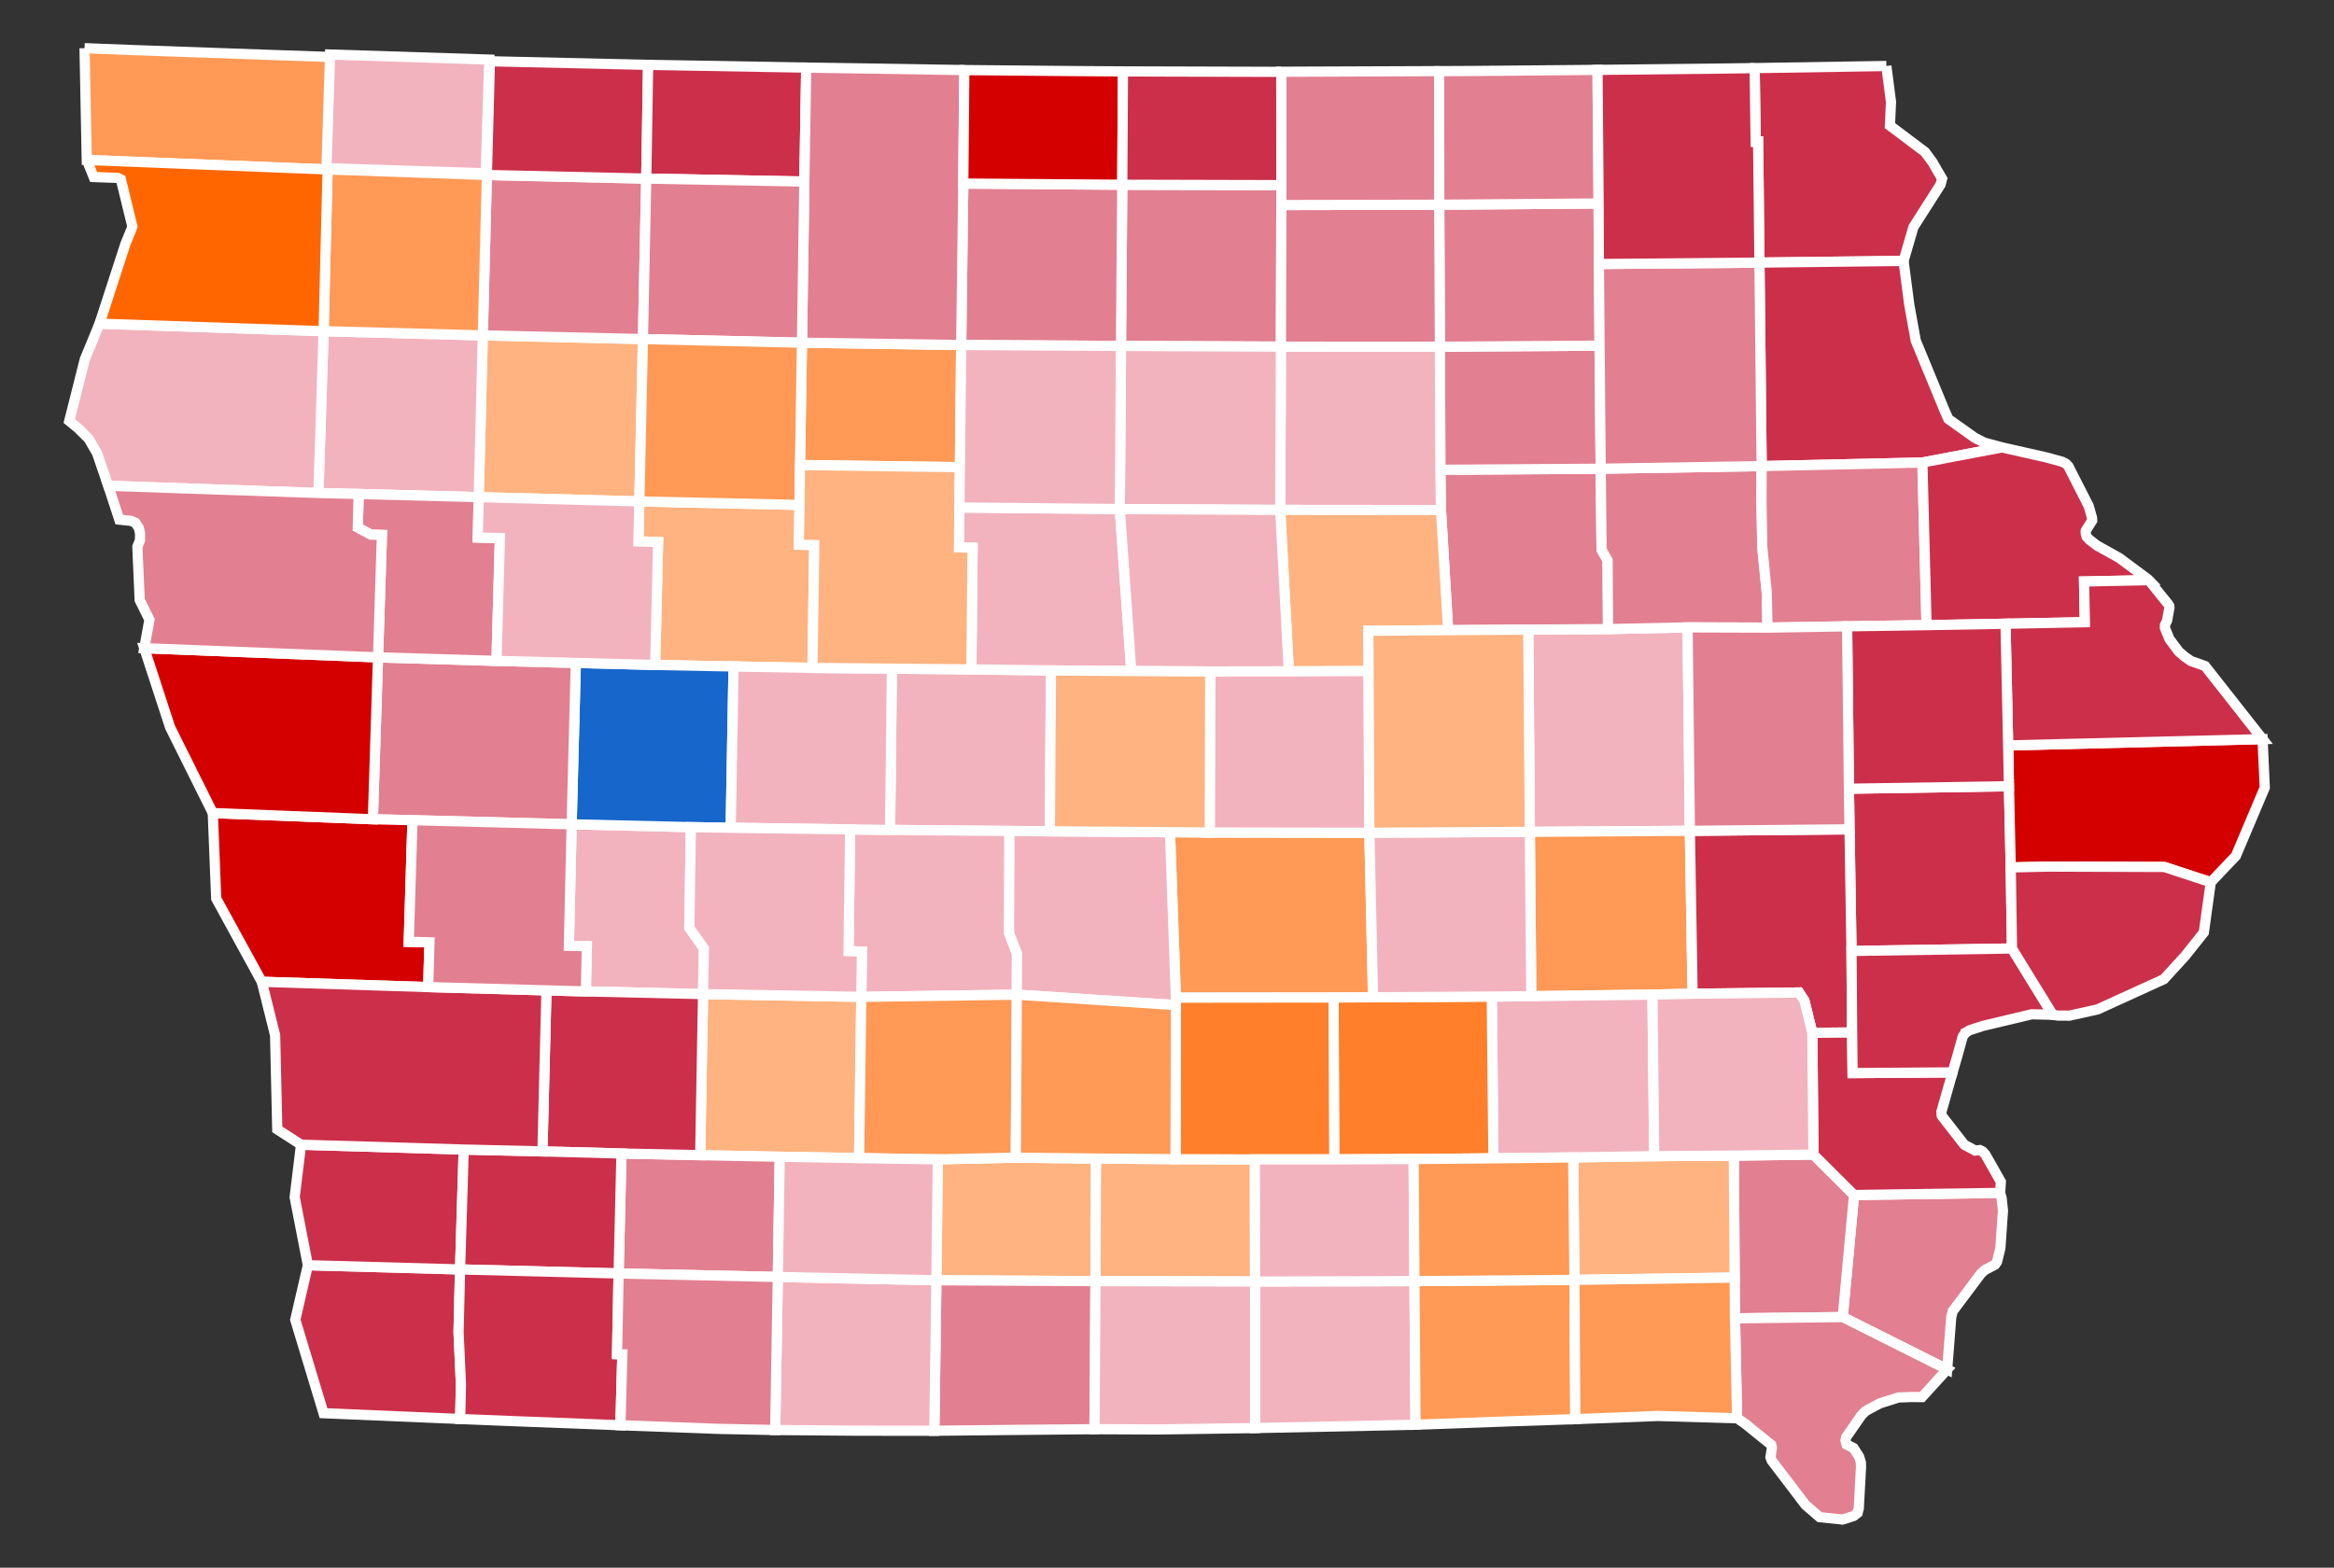<?xml version="1.0" encoding="UTF-8" standalone="no"?>
<svg
   xmlns:dc="http://purl.org/dc/elements/1.1/"
   xmlns:cc="http://creativecommons.org/ns#"
   xmlns:rdf="http://www.w3.org/1999/02/22-rdf-syntax-ns#"
   xmlns:svg="http://www.w3.org/2000/svg"
   xmlns="http://www.w3.org/2000/svg"
   xmlns:sodipodi="http://sodipodi.sourceforge.net/DTD/sodipodi-0.dtd"
   xmlns:inkscape="http://www.inkscape.org/namespaces/inkscape"
   width="301.531"
   height="202.592"
   id="svg6869"
   sodipodi:version="0.32"
   inkscape:version="0.91 r13725"
   version="1.0"
   sodipodi:docname="Untitled svg.svg"
   inkscape:output_extension="org.inkscape.output.svg.inkscape">
  <rect width="100%" height="100%" fill="#333333" stroke="none"/>
  <defs
     id="defs6871">
    <linearGradient
       id="linearGradient13400">
      <stop
         style="stop-color:#ffff00;stop-opacity:1;"
         offset="0"
         id="stop13402" />
      <stop
         style="stop-color:#000080;stop-opacity:1;"
         offset="1"
         id="stop13404" />
    </linearGradient>
    <linearGradient
       id="linearGradient15484">
      <stop
         id="stop15486"
         offset="0"
         style="stop-color:#ffff00;stop-opacity:1;" />
      <stop
         id="stop15488"
         offset="1"
         style="stop-color:#008000;stop-opacity:1;" />
    </linearGradient>
    <inkscape:perspective
       sodipodi:type="inkscape:persp3d"
       inkscape:vp_x="0 : 526.18109 : 1"
       inkscape:vp_y="0 : 1000 : 0"
       inkscape:vp_z="744.09448 : 526.18109 : 1"
       inkscape:persp3d-origin="372.04724 : 350.78739 : 1"
       id="perspective6877" />
  </defs>
  <sodipodi:namedview
     id="base"
     pagecolor="#ffffff"
     bordercolor="#666666"
     borderopacity="1.0"
     gridtolerance="10000"
     guidetolerance="10"
     objecttolerance="10"
     inkscape:pageopacity="0.0"
     inkscape:pageshadow="2"
     inkscape:zoom="1.9308942"
     inkscape:cx="141.06617"
     inkscape:cy="105.89144"
     inkscape:document-units="px"
     inkscape:current-layer="layer1"
     showgrid="false"
     showguides="true"
     inkscape:guide-bbox="true"
     inkscape:window-width="1112"
     inkscape:window-height="737"
     inkscape:window-x="89"
     inkscape:window-y="0"
     inkscape:window-maximized="0" />
  <g
     inkscape:label="Layer 1"
     inkscape:groupmode="layer"
     id="layer1"
     transform="translate(-244.511,-441.781)">
    <path
       style="font-size:12px;fill:#ffb380;fill-opacity:1;fill-rule:nonzero;stroke:#ffffff;stroke-width:1.318"
       d="M 355.782,570.604 L 355.498,591.443 L 345.244,591.265 L 334.973,591.062 L 335.34,570.244 L 355.782,570.604"
       id="IA_Adair"
       inkscape:label="Adair, IA" />
    <path
       style="font-size:12px;fill:#e27f90;fill-opacity:1;fill-rule:nonzero;stroke:#ffffff;stroke-width:1.318"
       d="M 345.244,591.265 L 344.999,606.801 L 324.43,606.349 L 324.799,590.844 L 334.973,591.062 L 345.244,591.265"
       id="IA_Adams"
       inkscape:label="Adams, IA" />
    <path
       style="font-size:12px;fill:#cc2f4a;fill-opacity:1;fill-rule:nonzero;stroke:#ffffff;stroke-width:1.318"
       d="M 488.208,450.31 L 488.811,454.947 L 488.672,458.016 L 493.204,461.424 L 494.168,462.73 L 495.411,464.879 L 495.221,465.619 L 491.707,471.131 L 490.432,475.499 L 471.816,475.716 L 471.643,460.083 L 471.327,460.096 L 471.195,450.583 L 488.208,450.31"
       id="IA_Allamakee"
       inkscape:label="Allamakee, IA" />
    <path
       style="font-size:12px;fill:#f2b3be;fill-opacity:1;fill-rule:nonzero;stroke:#ffffff;stroke-width:1.318"
       d="M 427.248,607.334 L 427.384,625.892 L 423.932,625.972 L 406.661,626.325 L 406.657,607.391 L 427.248,607.334"
       id="IA_Appanoose"
       inkscape:label="Appanoose, IA" />
    <path
       style="font-size:12px;fill:#f2b3be;fill-opacity:1;fill-rule:nonzero;stroke:#ffffff;stroke-width:1.318"
       d="M 318.363,548.303 L 333.77,548.669 L 333.564,561.676 L 335.449,564.346 L 335.34,570.244 L 320.205,569.901 L 320.327,564.059 L 318.006,564.003 L 318.363,548.303"
       id="IA_Audubon"
       inkscape:label="Audubon, IA" />
    <path
       style="font-size:12px;fill:#f2b3be;fill-opacity:1;fill-rule:nonzero;stroke:#ffffff;stroke-width:1.318"
       d="M 462.533,522.856 L 462.826,549.147 L 442.154,549.28 L 441.945,523.145 L 452.248,523.075 L 462.533,522.856"
       id="IA_Benton"
       inkscape:label="Benton, IA" />
    <path
       style="font-size:12px;fill:#e27f90;fill-opacity:1;fill-rule:nonzero;stroke:#ffffff;stroke-width:1.318"
       d="M 451.305,502.354 L 451.421,512.831 L 452.198,514.191 L 452.248,523.075 L 441.945,523.145 L 431.6,523.218 L 430.672,507.695 L 430.592,502.491 L 451.305,502.354"
       id="IA_Black_Hawk"
       inkscape:label="Black Hawk, IA" />
    <path
       style="font-size:12px;fill:#f2b3be;fill-opacity:1;fill-rule:nonzero;stroke:#ffffff;stroke-width:1.318"
       d="M 380.285,528.42 L 380.146,549.208 L 374.922,549.166 L 359.503,549.031 L 359.732,528.19 L 370.007,528.282 L 380.285,528.42"
       id="IA_Boone"
       inkscape:label="Boone, IA" />
    <path
       style="font-size:12px;fill:#e27f90;fill-opacity:1;fill-rule:nonzero;stroke:#ffffff;stroke-width:1.318"
       d="M 430.534,486.588 L 451.159,486.448 L 451.305,502.354 L 430.592,502.491 L 430.534,486.588"
       id="IA_Bremer"
       inkscape:label="Bremer, IA" />
    <path
       style="font-size:12px;fill:#e27f90;fill-opacity:1;fill-rule:nonzero;stroke:#ffffff;stroke-width:1.318"
       d="M 472.099,502.012 L 472.079,506.568 L 472.182,512.505 L 472.754,518.268 L 472.857,522.888 L 462.533,522.856 L 452.248,523.075 L 452.198,514.191 L 451.421,512.831 L 451.305,502.354 L 472.099,502.012"
       id="IA_Buchanan"
       inkscape:label="Buchanan, IA" />
    <path
       style="font-size:12px;fill:#ffb380;fill-opacity:1;fill-rule:nonzero;stroke:#ffffff;stroke-width:1.318"
       d="M 327.572,485.598 L 327.111,506.58 L 306.36,506.025 L 306.883,485.124 L 327.572,485.598"
       id="IA_Buena_Vista"
       inkscape:label="Buena Vista, IA" />
    <path
       style="font-size:12px;fill:#f2b3be;fill-opacity:1;fill-rule:nonzero;stroke:#ffffff;stroke-width:1.318"
       d="M 409.992,486.577 L 430.534,486.588 L 430.592,502.491 L 430.672,507.695 L 409.903,507.677 L 409.992,486.577"
       id="IA_Butler"
       inkscape:label="Butler, IA" />
    <path
       style="font-size:12px;fill:#ffb380;fill-opacity:1;fill-rule:nonzero;stroke:#ffffff;stroke-width:1.318"
       d="M 327.111,506.58 L 347.806,507.032 L 347.707,512.17 L 349.708,512.215 L 349.475,528.091 L 339.282,527.909 L 329.154,527.711 L 329.535,511.827 L 326.988,511.745 L 327.111,506.58"
       id="IA_Calhoun"
       inkscape:label="Calhoun, IA" />
    <path
       style="font-size:12px;fill:#1666cb;fill-opacity:1;fill-rule:nonzero;stroke:#ffffff;stroke-width:1.318"
       d="M 329.154,527.711 L 339.282,527.909 L 338.909,548.75 L 333.77,548.669 L 318.363,548.303 L 318.903,527.449 L 329.154,527.711"
       id="IA_Carroll"
       inkscape:label="Carroll, IA" />
    <path
       style="font-size:12px;fill:#cc2f4a;fill-opacity:1;fill-rule:nonzero;stroke:#ffffff;stroke-width:1.318"
       d="M 335.34,570.244 L 334.973,591.062 L 324.799,590.844 L 314.59,590.574 L 315.11,569.766 L 320.205,569.901 L 335.34,570.244"
       id="IA_Cass"
       inkscape:label="Cass, IA" />
    <path
       style="font-size:12px;fill:#cc2f4a;fill-opacity:1;fill-rule:nonzero;stroke:#ffffff;stroke-width:1.318"
       d="M 504.048,543.382 L 504.279,553.876 L 504.44,564.354 L 483.707,564.671 L 483.375,543.706 L 504.048,543.382"
       id="IA_Cedar"
       inkscape:label="Cedar, IA" />
    <path
       style="font-size:12px;fill:#e27f90;fill-opacity:1;fill-rule:nonzero;stroke:#ffffff;stroke-width:1.318"
       d="M 389.496,465.655 L 410.05,465.707 L 410.052,468.276 L 409.992,486.577 L 389.332,486.483 L 389.496,465.655"
       id="IA_Cerro_Gordo"
       inkscape:label="Cerro Gordo, IA" />
    <path
       style="font-size:12px;fill:#f2b3be;fill-opacity:1;fill-rule:nonzero;stroke:#ffffff;stroke-width:1.318"
       d="M 306.883,485.124 L 306.36,506.025 L 290.851,505.618 L 285.649,505.489 L 286.316,484.579 L 306.883,485.124"
       id="IA_Cherokee"
       inkscape:label="Cherokee, IA" />
    <path
       style="font-size:12px;fill:#e27f90;fill-opacity:1;fill-rule:nonzero;stroke:#ffffff;stroke-width:1.318"
       d="M 451.036,468.076 L 451.074,475.899 L 451.159,486.448 L 430.534,486.588 L 430.447,468.236 L 451.036,468.076"
       id="IA_Chickasaw"
       inkscape:label="Chickasaw, IA" />
    <path
       style="font-size:12px;fill:#ffb380;fill-opacity:1;fill-rule:nonzero;stroke:#ffffff;stroke-width:1.318"
       d="M 386.108,591.497 L 386.038,607.336 L 365.481,607.228 L 365.669,591.601 L 375.745,591.38 L 386.108,591.497"
       id="IA_Clarke"
       inkscape:label="Clarke, IA" />
    <path
       style="font-size:12px;fill:#e27f90;fill-opacity:1;fill-rule:nonzero;stroke:#ffffff;stroke-width:1.318"
       d="M 307.414,464.395 L 328.001,464.861 L 327.572,485.598 L 306.883,485.124 L 307.414,464.395"
       id="IA_Clay"
       inkscape:label="Clay, IA" />
    <path
       style="font-size:12px;fill:#cc2f4a;fill-opacity:1;fill-rule:nonzero;stroke:#ffffff;stroke-width:1.318"
       d="M 490.432,475.499 L 491.177,481.206 L 492.009,485.804 L 495.714,494.786 L 496.22,495.929 L 499.67,498.38 L 500.865,498.979 L 503.145,499.599 L 492.865,501.552 L 472.099,502.012 L 471.816,475.716 L 490.432,475.499"
       id="IA_Clayton"
       inkscape:label="Clayton, IA" />
    <path
       style="font-size:12px;fill:#d40000;fill-opacity:1;fill-rule:nonzero;stroke:#ffffff;stroke-width:1.318"
       d="M 503.947,538.113 L 536.814,537.297 L 537.097,543.56 L 533.366,552.38 L 530.124,555.79 L 524.132,553.819 L 509.252,553.766 L 504.279,553.876 L 504.048,543.382 L 503.947,538.113"
       id="IA_Clinton"
       inkscape:label="Clinton, IA" />
    <path
       style="font-size:12px;fill:#e27f90;fill-opacity:1;fill-rule:nonzero;stroke:#ffffff;stroke-width:1.318"
       d="M 318.903,527.449 L 318.363,548.303 L 297.8,547.772 L 292.682,547.651 L 293.349,526.731 L 308.652,527.187 L 318.903,527.449"
       id="IA_Crawford"
       inkscape:label="Crawford, IA" />
    <path
       style="font-size:12px;fill:#f2b3be;fill-opacity:1;fill-rule:nonzero;stroke:#ffffff;stroke-width:1.318"
       d="M 374.922,549.166 L 374.877,562.368 L 375.896,565.015 L 375.875,570.318 L 355.782,570.604 L 355.867,564.752 L 354.135,564.697 L 354.34,548.964 L 359.503,549.031 L 374.922,549.166"
       id="IA_Dallas"
       inkscape:label="Dallas, IA" />
    <path
       style="font-size:12px;fill:#ff9955;fill-opacity:1;fill-rule:nonzero;stroke:#ffffff;stroke-width:1.318"
       d="M 447.915,607.177 L 448.028,625.173 L 440.333,625.428 L 427.384,625.892 L 427.248,607.334 L 447.915,607.177"
       id="IA_Davis"
       inkscape:label="Davis, IA" />
    <path
       style="font-size:12px;fill:#e27f90;fill-opacity:1;fill-rule:nonzero;stroke:#ffffff;stroke-width:1.318"
       d="M 365.481,607.228 L 386.038,607.336 L 385.91,626.47 L 376.107,626.56 L 365.218,626.672 L 365.481,607.228"
       id="IA_Decatur"
       inkscape:label="Decatur, IA" />
    <path
       style="font-size:12px;fill:#e27f90;fill-opacity:1;fill-rule:nonzero;stroke:#ffffff;stroke-width:1.318"
       d="M 472.099,502.012 L 492.865,501.552 L 493.405,522.566 L 483.14,522.72 L 472.857,522.888 L 472.754,518.268 L 472.182,512.505 L 472.079,506.568 L 472.099,502.012"
       id="IA_Delaware"
       inkscape:label="Delaware, IA" />
    <path
       style="font-size:12px;fill:#e27f90;fill-opacity:1;fill-rule:nonzero;stroke:#ffffff;stroke-width:1.318"
       d="M 502.914,595.937 L 502.951,596.086 L 503.101,596.61 L 503.276,598.229 L 502.941,603.086 L 502.504,604.848 L 502.242,605.215 L 500.927,605.906 L 500.43,606.363 L 496.784,611.226 L 496.593,611.994 L 496.067,618.746 L 482.574,611.982 L 484.037,596.211 L 502.914,595.937"
       id="IA_Des_Moines"
       inkscape:label="Des Moines, IA" />
    <path
       style="font-size:12px;fill:#cc2f4a;fill-opacity:1;fill-rule:nonzero;stroke:#ffffff;stroke-width:1.318"
       d="M 307.804,449.697 L 328.243,450.164 L 328.001,464.861 L 307.414,464.395 L 307.804,449.697"
       id="IA_Dickinson"
       inkscape:label="Dickinson, IA" />
    <path
       style="font-size:12px;fill:#cc2f4a;fill-opacity:1;fill-rule:nonzero;stroke:#ffffff;stroke-width:1.318"
       d="M 492.865,501.552 L 503.145,499.599 L 508.765,500.863 L 510.939,501.456 L 511.431,501.718 L 511.736,502.043 L 514.354,507.184 L 514.783,508.704 L 514.8,509.043 L 514.624,509.325 L 513.979,510.352 L 513.956,510.491 L 513.987,510.825 L 514.08,511.13 L 514.424,511.512 L 515.42,512.276 L 518.321,513.894 L 521.99,516.625 L 522.007,516.645 L 522.115,516.755 L 513.751,516.924 L 513.857,522.189 L 503.605,522.386 L 493.405,522.566 L 492.865,501.552"
       id="IA_Dubuque"
       inkscape:label="Dubuque, IA" />
    <path
       style="font-size:12px;fill:#cc2f4a;fill-opacity:1;fill-rule:nonzero;stroke:#ffffff;stroke-width:1.318"
       d="M 348.667,450.518 L 348.425,465.244 L 328.001,464.861 L 328.243,450.164 L 330.875,450.206 L 348.667,450.518"
       id="IA_Emmet"
       inkscape:label="Emmet, IA" />
    <path
       style="font-size:12px;fill:#e27f90;fill-opacity:1;fill-rule:nonzero;stroke:#ffffff;stroke-width:1.318"
       d="M 451.074,475.899 L 471.816,475.716 L 472.099,502.012 L 451.305,502.354 L 451.159,486.448 L 451.074,475.899"
       id="IA_Fayette"
       inkscape:label="Fayette, IA" />
    <path
       style="font-size:12px;fill:#e27f90;fill-opacity:1;fill-rule:nonzero;stroke:#ffffff;stroke-width:1.318"
       d="M 410.052,468.276 L 430.447,468.236 L 430.534,486.588 L 409.992,486.577 L 410.052,468.276"
       id="IA_Floyd"
       inkscape:label="Floyd, IA" />
    <path
       style="font-size:12px;fill:#f2b3be;fill-opacity:1;fill-rule:nonzero;stroke:#ffffff;stroke-width:1.318"
       d="M 389.332,486.483 L 409.992,486.577 L 409.903,507.677 L 389.179,507.563 L 389.332,486.483"
       id="IA_Franklin"
       inkscape:label="Franklin, IA" />
    <path
       style="font-size:12px;fill:#cc2f4a;fill-opacity:1;fill-rule:nonzero;stroke:#ffffff;stroke-width:1.318"
       d="M 284.288,605.282 L 303.946,605.826 L 303.752,613.928 L 304.061,620.669 L 303.96,625.154 L 286.307,624.405 L 282.658,612.333 L 284.288,605.282"
       id="IA_Fremont"
       inkscape:label="Fremont, IA" />
    <path
       style="font-size:12px;fill:#f2b3be;fill-opacity:1;fill-rule:nonzero;stroke:#ffffff;stroke-width:1.318"
       d="M 349.475,528.091 L 359.732,528.19 L 359.503,549.031 L 354.34,548.964 L 338.909,548.75 L 339.282,527.909 L 349.475,528.091"
       id="IA_Greene"
       inkscape:label="Greene, IA" />
    <path
       style="font-size:12px;fill:#ffb380;fill-opacity:1;fill-rule:nonzero;stroke:#ffffff;stroke-width:1.318"
       d="M 430.672,507.695 L 431.6,523.218 L 421.311,523.296 L 421.316,528.495 L 411.018,528.542 L 409.903,507.677 L 430.672,507.695"
       id="IA_Grundy"
       inkscape:label="Grundy, IA"
       sodipodi:nodetypes="ccccccc" />
    <path
       style="font-size:12px;fill:#f2b3be;fill-opacity:1;fill-rule:nonzero;stroke:#ffffff;stroke-width:1.318"
       d="M 338.909,548.75 L 354.34,548.964 L 354.135,564.697 L 355.867,564.752 L 355.782,570.604 L 335.34,570.244 L 335.449,564.346 L 333.564,561.676 L 333.77,548.669 L 338.909,548.75"
       id="IA_Guthrie"
       inkscape:label="Guthrie, IA" />
    <path
       style="font-size:12px;fill:#f2b3be;fill-opacity:1;fill-rule:nonzero;stroke:#ffffff;stroke-width:1.318"
       d="M 389.179,507.563 L 390.662,528.496 L 380.285,528.42 L 370.007,528.282 L 370.156,512.557 L 368.4,512.519 L 368.463,507.361 L 389.179,507.563"
       id="IA_Hamilton"
       inkscape:label="Hamilton, IA" />
    <path
       style="font-size:12px;fill:#e27f90;fill-opacity:1;fill-rule:nonzero;stroke:#ffffff;stroke-width:1.318"
       d="M 389.496,465.655 L 389.332,486.483 L 368.687,486.367 L 368.959,465.5 L 389.496,465.655"
       id="IA_Hancock"
       inkscape:label="Hancock, IA" />
    <path
       style="font-size:12px;fill:#f2b3be;fill-opacity:1;fill-rule:nonzero;stroke:#ffffff;stroke-width:1.318"
       d="M 409.903,507.677 L 411.018,528.542 L 400.86,528.557 L 390.662,528.496 L 389.179,507.563 L 409.903,507.677"
       id="IA_Hardin"
       inkscape:label="Hardin, IA" />
    <path
       style="font-size:12px;fill:#d40000;fill-opacity:1;fill-rule:nonzero;stroke:#ffffff;stroke-width:1.318"
       d="M 297.8,547.772 L 297.318,563.492 L 299.991,563.554 L 299.829,569.339 L 278.331,568.653 L 272.443,557.895 L 272.003,546.848 L 292.682,547.651 L 297.8,547.772"
       id="IA_Harrison"
       inkscape:label="Harrison, IA" />
    <path
       style="font-size:12px;fill:#e27f90;fill-opacity:1;fill-rule:nonzero;stroke:#ffffff;stroke-width:1.318"
       d="M 478.793,590.986 L 484.037,596.211 L 482.574,611.982 L 468.656,612.146 L 468.611,606.878 L 468.506,591.121 L 478.793,590.986"
       id="IA_Henry"
       inkscape:label="Henry, IA" />
    <path
       style="font-size:12px;fill:#e27f90;fill-opacity:1;fill-rule:nonzero;stroke:#ffffff;stroke-width:1.318"
       d="M 434.953,450.953 L 450.896,450.812 L 451.036,468.076 L 430.447,468.236 L 430.436,450.975 L 434.953,450.953"
       id="IA_Howard"
       inkscape:label="Howard, IA" />
    <path
       style="font-size:12px;fill:#ff9955;fill-opacity:1;fill-rule:nonzero;stroke:#ffffff;stroke-width:1.318"
       d="M 348.117,486.068 L 368.687,486.367 L 368.522,502.157 L 347.864,501.874 L 348.117,486.068"
       id="IA_Humboldt"
       inkscape:label="Humboldt, IA" />
    <path
       style="font-size:12px;fill:#e27f90;fill-opacity:1;fill-rule:nonzero;stroke:#ffffff;stroke-width:1.318"
       d="M 306.36,506.025 L 306.235,511.246 L 309.093,511.314 L 308.652,527.187 L 293.349,526.731 L 293.853,510.911 L 292.418,510.865 L 290.731,509.963 L 290.851,505.618 L 306.36,506.025"
       id="IA_Ida"
       inkscape:label="Ida, IA" />
    <path
       style="font-size:12px;fill:#ff9955;fill-opacity:1;fill-rule:nonzero;stroke:#ffffff;stroke-width:1.318"
       d="M 442.154,549.28 L 462.826,549.147 L 463.175,570.196 L 457.993,570.309 L 442.339,570.519 L 442.154,549.28"
       id="IA_Iowa"
       inkscape:label="Iowa, IA" />
    <path
       style="font-size:12px;fill:#cc2f4a;fill-opacity:1;fill-rule:nonzero;stroke:#ffffff;stroke-width:1.318"
       d="M 522.115,516.755 L 524.644,519.881 L 524.763,520.08 L 524.779,520.307 L 524.475,521.99 L 524.207,522.542 L 524.195,522.922 L 524.762,524.317 L 524.793,524.383 L 525.998,525.988 L 526.038,526.027 L 526.774,526.657 L 527.568,527.207 L 529.387,527.853 L 536.814,537.297 L 503.947,538.113 L 503.605,522.386 L 513.857,522.189 L 513.751,516.924 L 522.115,516.755"
       id="IA_Jackson"
       inkscape:label="Jackson, IA" />
    <path
       style="font-size:12px;fill:#ff9955;fill-opacity:1;fill-rule:nonzero;stroke:#ffffff;stroke-width:1.318"
       d="M 400.799,549.366 L 421.419,549.397 L 421.895,570.659 L 416.794,570.687 L 396.423,570.709 L 395.663,549.322 L 400.799,549.366"
       id="IA_Jasper"
       inkscape:label="Jasper, IA" />
    <path
       style="font-size:12px;fill:#ffb380;fill-opacity:1;fill-rule:nonzero;stroke:#ffffff;stroke-width:1.318"
       d="M 468.506,591.121 L 468.611,606.878 L 447.915,607.177 L 447.753,591.354 L 458.221,591.187 L 468.506,591.121"
       id="IA_Jefferson"
       inkscape:label="Jefferson, IA" />
    <path
       style="font-size:12px;fill:#cc2f4a;fill-opacity:1;fill-rule:nonzero;stroke:#ffffff;stroke-width:1.318"
       d="M 483.453,548.952 L 483.707,564.671 L 483.789,575.207 L 478.646,575.251 L 477.628,571.102 L 476.93,570.037 L 463.175,570.196 L 462.826,549.147 L 483.453,548.952"
       id="IA_Johnson"
       inkscape:label="Johnson, IA" />
    <path
       style="font-size:12px;fill:#cc2f4a;fill-opacity:1;fill-rule:nonzero;stroke:#ffffff;stroke-width:1.318"
       d="M 493.405,522.566 L 503.605,522.386 L 503.947,538.113 L 504.048,543.382 L 483.375,543.706 L 483.14,522.72 L 493.405,522.566"
       id="IA_Jones"
       inkscape:label="Jones, IA" />
    <path
       style="font-size:12px;fill:#f2b3be;fill-opacity:1;fill-rule:nonzero;stroke:#ffffff;stroke-width:1.318"
       d="M 442.339,570.519 L 457.993,570.309 L 458.221,591.187 L 447.753,591.354 L 437.448,591.471 L 437.234,570.565 L 442.339,570.519"
       id="IA_Keokuk"
       inkscape:label="Keokuk, IA" />
    <path
       style="font-size:12px;fill:#e27f90;fill-opacity:1;fill-rule:nonzero;stroke:#ffffff;stroke-width:1.318"
       d="M 369.093,450.836 L 368.959,465.5 L 368.687,486.367 L 348.117,486.068 L 348.425,465.244 L 348.667,450.518 L 357.129,450.645 L 369.093,450.836"
       id="IA_Kossuth"
       inkscape:label="Kossuth, IA" />
    <path
       style="font-size:12px;fill:#e27f90;fill-opacity:1;fill-rule:nonzero;stroke:#ffffff;stroke-width:1.318"
       d="M 468.656,612.146 L 482.574,611.982 L 496.067,618.746 L 492.814,622.323 L 491.354,622.313 L 490.161,622.363 L 489.804,622.37 L 489.785,622.37 L 487.397,623.124 L 487.331,623.163 L 487.057,623.307 L 485.907,623.915 L 485.5,624.153 L 485.357,624.301 L 485.185,624.458 L 485.012,624.642 L 483.02,627.499 L 482.936,627.942 L 483.069,628.447 L 483.976,628.911 L 484.692,630.024 L 484.919,630.759 L 484.937,631.362 L 484.645,636.73 L 484.625,636.767 L 484.502,637.287 L 484.012,637.67 L 483.946,637.705 L 482.551,638.147 L 479.598,637.84 L 477.762,636.256 L 473.392,630.516 L 473.239,630.094 L 473.426,628.885 L 473.332,628.488 L 469.847,625.679 L 468.926,625.061 L 468.656,612.146"
       id="IA_Lee"
       inkscape:label="Lee, IA" />
    <path
       style="font-size:12px;fill:#e27f90;fill-opacity:1;fill-rule:nonzero;stroke:#ffffff;stroke-width:1.318"
       d="M 483.14,522.72 L 483.375,543.706 L 483.453,548.952 L 462.826,549.147 L 462.533,522.856 L 472.857,522.888 L 483.14,522.72"
       id="IA_Linn"
       inkscape:label="Linn, IA" />
    <path
       style="font-size:12px;fill:#cc2f4a;fill-opacity:1;fill-rule:nonzero;stroke:#ffffff;stroke-width:1.318"
       d="M 478.646,575.251 L 483.789,575.207 L 483.848,580.452 L 496.763,580.363 L 496.762,580.382 L 495.326,585.44 L 495.356,585.937 L 495.373,585.979 L 498.282,589.711 L 499.686,590.465 L 500.286,590.401 L 500.642,590.579 L 501.009,590.985 L 503.001,594.498 L 502.914,595.937 L 484.037,596.211 L 478.793,590.986 L 478.646,575.251"
       id="IA_Louisa"
       inkscape:label="Louisa, IA" />
    <path
       style="font-size:12px;fill:#ffb380;fill-opacity:1;fill-rule:nonzero;stroke:#ffffff;stroke-width:1.318"
       d="M 396.379,591.575 L 406.623,591.609 L 406.657,607.391 L 386.038,607.336 L 386.108,591.497 L 396.379,591.575"
       id="IA_Lucas"
       inkscape:label="Lucas, IA" />
    <path
       style="font-size:12px;fill:#ff9955;fill-opacity:1;fill-rule:nonzero;stroke:#ffffff;stroke-width:1.318"
       d="M 255.434,448.008 L 261.731,448.251 L 279.032,448.863 L 287.321,449.15 L 286.834,463.678 L 255.72,462.454 L 255.434,448.008"
       id="IA_Lyon"
       inkscape:label="Lyon, IA" />
    <path
       style="font-size:12px;fill:#ff9955;fill-opacity:1;fill-rule:nonzero;stroke:#ffffff;stroke-width:1.318"
       d="M 375.875,570.318 L 375.745,591.38 L 365.669,591.601 L 355.498,591.443 L 355.782,570.604 L 375.875,570.318"
       id="IA_Madison"
       inkscape:label="Madison, IA" />
    <path
       style="font-size:12px;fill:#ff7f2a;fill-opacity:1;fill-rule:nonzero;stroke:#ffffff;stroke-width:1.318"
       d="M 421.895,570.659 L 437.234,570.565 L 437.448,591.471 L 427.139,591.559 L 416.883,591.603 L 416.794,570.687 L 421.895,570.659"
       id="IA_Mahaska"
       inkscape:label="Mahaska, IA" />
    <path
       style="font-size:12px;fill:#ff7f2a;fill-opacity:1;fill-rule:nonzero;stroke:#ffffff;stroke-width:1.318"
       d="M 416.794,570.687 L 416.883,591.603 L 406.623,591.609 L 396.379,591.575 L 396.429,571.669 L 396.423,570.709 L 416.794,570.687"
       id="IA_Marion"
       inkscape:label="Marion, IA" />
    <path
       style="font-size:12px;fill:#f2b3be;fill-opacity:1;fill-rule:nonzero;stroke:#ffffff;stroke-width:1.318"
       d="M 411.018,528.542 L 421.316,528.495 L 421.419,549.397 L 400.799,549.366 L 400.86,528.557 L 411.018,528.542"
       id="IA_Marshall"
       inkscape:label="Marshall, IA" />
    <path
       style="font-size:12px;fill:#cc2f4a;fill-opacity:1;fill-rule:nonzero;stroke:#ffffff;stroke-width:1.318"
       d="M 304.421,590.334 L 303.946,605.826 L 284.288,605.282 L 282.579,596.493 L 283.403,589.709 L 304.421,590.334"
       id="IA_Mills"
       inkscape:label="Mills, IA" />
    <path
       style="font-size:12px;fill:#e27f90;fill-opacity:1;fill-rule:nonzero;stroke:#ffffff;stroke-width:1.318"
       d="M 430.436,450.975 L 430.447,468.236 L 410.052,468.276 L 410.04,451.053 L 430.436,450.975"
       id="IA_Mitchell"
       inkscape:label="Mitchcell, IA" />
    <path
       style="font-size:12px;fill:#d40000;fill-opacity:1;fill-rule:nonzero;stroke:#ffffff;stroke-width:1.318"
       d="M 293.349,526.731 L 292.682,547.651 L 272.003,546.848 L 266.483,535.763 L 263.151,525.546 L 293.349,526.731"
       id="IA_Monona"
       inkscape:label="Monona, IA" />
    <path
       style="font-size:12px;fill:#f2b3be;fill-opacity:1;fill-rule:nonzero;stroke:#ffffff;stroke-width:1.318"
       d="M 427.139,591.559 L 427.248,607.334 L 406.657,607.391 L 406.623,591.609 L 416.883,591.603 L 427.139,591.559"
       id="IA_Monroe"
       inkscape:label="Monroe, IA" />
    <path
       style="font-size:12px;fill:#cc2f4a;fill-opacity:1;fill-rule:nonzero;stroke:#ffffff;stroke-width:1.318"
       d="M 314.59,590.574 L 324.799,590.844 L 324.43,606.349 L 303.946,605.826 L 304.421,590.334 L 314.59,590.574"
       id="IA_Montgomery"
       inkscape:label="Montgomery, IA" />
    <path
       style="font-size:12px;fill:#cc2f4a;fill-opacity:1;fill-rule:nonzero;stroke:#ffffff;stroke-width:1.318"
       d="M 504.44,564.354 L 509.707,572.918 L 506.974,572.854 L 500.658,574.363 L 498.962,574.916 L 498.475,575.212 L 498.433,575.233 L 498.432,575.252 L 498.103,575.686 L 498.058,575.801 L 497.356,578.333 L 496.763,580.363 L 483.848,580.452 L 483.789,575.207 L 483.707,564.671 L 504.44,564.354"
       id="IA_Muscatine"
       inkscape:label="Muscatine, IA" />
    <path
       style="font-size:12px;fill:#ff9955;fill-opacity:1;fill-rule:nonzero;stroke:#ffffff;stroke-width:1.318"
       d="M 286.834,463.678 L 307.414,464.395 L 306.883,485.124 L 286.316,484.579 L 286.834,463.678"
       id="IA_OBrien"
       inkscape:label="O'Brien, IA" />
    <rect
       style="fill:#f2b3be;fill-opacity:1;stroke:#ffffff;stroke-width:1.318"
       width="20.592"
       height="14.703"
       x="301.471"
       y="439.655"
       transform="matrix(0.999,3.1880604e-2,-3.1880604e-2,0.999,0,0)"
       id="IA_Osceola"
       inkscape:label="Osceola, IA" />
    <path
       style="font-size:12px;fill:#cc2f4a;fill-opacity:1;fill-rule:nonzero;stroke:#ffffff;stroke-width:1.318"
       d="M 324.43,606.349 L 324.227,616.774 L 324.912,616.796 L 324.662,625.962 L 311.683,625.465 L 303.96,625.154 L 304.061,620.669 L 303.752,613.928 L 303.946,605.826 L 324.43,606.349"
       id="IA_Page"
       inkscape:label="Page, IA" />
    <path
       style="font-size:12px;fill:#e27f90;fill-opacity:1;fill-rule:nonzero;stroke:#ffffff;stroke-width:1.318"
       d="M 348.425,465.244 L 348.117,486.068 L 327.572,485.598 L 328.001,464.861 L 348.425,465.244"
       id="IA_Palo_Alto"
       inkscape:label="Palo Alto, IA" />
    <path
       style="font-size:12px;fill:#f2b3be;fill-opacity:1;fill-rule:nonzero;stroke:#ffffff;stroke-width:1.318"
       d="M 286.316,484.579 L 285.649,505.489 L 258.493,504.558 L 257.043,500.335 L 255.97,498.483 L 254.573,497.099 L 253.457,496.187 L 255.463,488.231 L 257.367,483.609 L 286.316,484.579"
       id="IA_Plymouth"
       inkscape:label="Plymouth, IA" />
    <path
       style="font-size:12px;fill:#ff9955;fill-opacity:1;fill-rule:nonzero;stroke:#ffffff;stroke-width:1.318"
       d="M 327.572,485.598 L 348.117,486.068 L 347.864,501.874 L 347.806,507.032 L 327.111,506.58 L 327.572,485.598"
       id="IA_Pocahontas"
       inkscape:label="Pocahontas, IA" />
    <path
       style="font-size:12px;fill:#f2b3be;fill-opacity:1;fill-rule:nonzero;stroke:#ffffff;stroke-width:1.318"
       d="M 395.663,549.322 L 396.423,570.709 L 396.429,571.669 L 375.875,570.318 L 375.896,565.015 L 374.877,562.368 L 374.922,549.166 L 380.146,549.208 L 395.663,549.322"
       id="IA_Polk"
       inkscape:label="Polk, IA" />
    <path
       style="font-size:12px;fill:#cc2f4a;fill-opacity:1;fill-rule:nonzero;stroke:#ffffff;stroke-width:1.318"
       d="M 299.829,569.339 L 315.11,569.766 L 314.59,590.574 L 304.421,590.334 L 283.403,589.709 L 280.332,587.729 L 280.053,575.56 L 278.331,568.653 L 299.829,569.339"
       id="IA_Pottawattamie"
       inkscape:label="Pottawattamie, IA" />
    <path
       style="font-size:12px;fill:#f2b3be;fill-opacity:1;fill-rule:nonzero;stroke:#ffffff;stroke-width:1.318"
       d="M 421.419,549.397 L 442.154,549.28 L 442.339,570.519 L 437.234,570.565 L 421.895,570.659 L 421.419,549.397"
       id="IA_Poweshiek"
       inkscape:label="Poweshiek, IA" />
    <path
       style="font-size:12px;fill:#f2b3be;fill-opacity:1;fill-rule:nonzero;stroke:#ffffff;stroke-width:1.318"
       d="M 344.999,606.801 L 365.481,607.228 L 365.218,626.672 L 355.441,626.666 L 344.66,626.577 L 344.999,606.801"
       id="IA_Ringgold"
       inkscape:label="Ringgold, IA" />
    <path
       style="font-size:12px;fill:#f2b3be;fill-opacity:1;fill-rule:nonzero;stroke:#ffffff;stroke-width:1.318"
       d="M 306.36,506.025 L 327.111,506.58 L 326.988,511.745 L 329.535,511.827 L 329.154,527.711 L 318.903,527.449 L 308.652,527.187 L 309.093,511.314 L 306.235,511.246 L 306.36,506.025"
       id="IA_Sac"
       inkscape:label="Sac, IA" />
    <path
       style="font-size:12px;fill:#cc2f4a;fill-opacity:1;fill-rule:nonzero;stroke:#ffffff;stroke-width:1.318"
       d="M 504.279,553.876 L 509.252,553.766 L 524.132,553.819 L 530.124,555.79 L 529.226,562.275 L 526.811,565.313 L 524.063,568.318 L 515.497,572.226 L 511.873,573.029 L 510.348,573.022 L 509.707,572.918 L 504.44,564.354 L 504.279,553.876"
       id="IA_Scott"
       inkscape:label="Scott, IA" />
    <path
       style="font-size:12px;fill:#e27f90;fill-opacity:1;fill-rule:nonzero;stroke:#ffffff;stroke-width:1.318"
       d="M 297.8,547.772 L 318.363,548.303 L 318.006,564.003 L 320.327,564.059 L 320.205,569.901 L 315.11,569.766 L 299.829,569.339 L 299.991,563.554 L 297.318,563.492 L 297.8,547.772"
       id="IA_Shelby"
       inkscape:label="Shelby, IA" />
    <path
       style="font-size:12px;fill:#ff6600;fill-opacity:1;fill-rule:nonzero;stroke:#ffffff;stroke-width:1.318"
       d="M 255.72,462.454 L 286.834,463.678 L 286.316,484.579 L 257.367,483.609 L 260.725,473.267 L 261.473,471.45 L 261.612,471.042 L 260.131,464.977 L 259.725,464.77 L 256.614,464.657 L 255.72,462.454"
       id="IA_Sioux"
       inkscape:label="Sioux, IA" />
    <path
       style="font-size:12px;fill:#ffb380;fill-opacity:1;fill-rule:nonzero;stroke:#ffffff;stroke-width:1.318"
       d="M 400.86,528.557 L 400.799,549.366 L 395.663,549.322 L 380.146,549.208 L 380.285,528.42 L 390.662,528.496 L 400.86,528.557"
       id="IA_Story"
       inkscape:label="Story, IA" />
    <path
       style="font-size:12px;fill:#ffb380;fill-opacity:1;fill-rule:nonzero;stroke:#ffffff;stroke-width:1.318"
       d="M 441.945,523.145 L 442.154,549.28 L 421.419,549.397 L 421.294,523.291 L 441.945,523.145"
       id="IA_Tama"
       sodipodi:nodetypes="ccccc"
       inkscape:label="Tama, IA" />
    <path
       style="font-size:12px;fill:#e27f90;fill-opacity:1;fill-rule:nonzero;stroke:#ffffff;stroke-width:1.318"
       d="M 344.999,606.801 L 344.66,626.577 L 337.419,626.434 L 324.662,625.962 L 324.912,616.796 L 324.227,616.774 L 324.43,606.349 L 344.999,606.801"
       id="IA_Taylor"
       inkscape:label="Taylor, IA" />
    <path
       style="font-size:12px;fill:#f2b3be;fill-opacity:1;fill-rule:nonzero;stroke:#ffffff;stroke-width:1.318"
       d="M 355.498,591.443 L 365.669,591.601 L 365.481,607.228 L 344.999,606.801 L 345.244,591.265 L 355.498,591.443"
       id="IA_Union"
       inkscape:label="Union, IA" />
    <path
       style="font-size:12px;fill:#ff9955;fill-opacity:1;fill-rule:nonzero;stroke:#ffffff;stroke-width:1.318"
       d="M 447.915,607.177 L 468.611,606.878 L 468.656,612.146 L 468.926,625.061 L 458.699,624.763 L 448.028,625.173 L 447.915,607.177"
       id="IA_Van_Buren"
       inkscape:label="Van Buren, IA" />
    <path
       style="font-size:12px;fill:#ff9955;fill-opacity:1;fill-rule:nonzero;stroke:#ffffff;stroke-width:1.318"
       d="M 437.448,591.471 L 447.753,591.354 L 447.915,607.177 L 427.248,607.334 L 427.139,591.559 L 437.448,591.471"
       id="IA_Wapello"
       inkscape:label="Wapello, IA" />
    <path
       style="font-size:12px;fill:#ff9955;fill-opacity:1;fill-rule:nonzero;stroke:#ffffff;stroke-width:1.318"
       d="M 396.429,571.669 L 396.379,591.575 L 386.108,591.497 L 375.745,591.38 L 375.875,570.318 L 396.429,571.669"
       id="IA_Warren"
       inkscape:label="Warren, IA" />
    <path
       style="font-size:12px;fill:#f2b3be;fill-opacity:1;fill-rule:nonzero;stroke:#ffffff;stroke-width:1.318"
       d="M 463.175,570.196 L 476.93,570.037 L 477.628,571.102 L 478.646,575.251 L 478.793,590.986 L 468.506,591.121 L 458.221,591.187 L 457.993,570.309 L 463.175,570.196"
       id="IA_Washington"
       inkscape:label="Washington, IA" />
    <path
       style="font-size:12px;fill:#f2b3be;fill-opacity:1;fill-rule:nonzero;stroke:#ffffff;stroke-width:1.318"
       d="M 406.657,607.391 L 406.661,626.325 L 394.161,626.506 L 385.91,626.47 L 386.038,607.336 L 406.657,607.391"
       id="IA_Wayne"
       inkscape:label="Wayne, IA" />
    <path
       style="font-size:12px;fill:#ffb380;fill-opacity:1;fill-rule:nonzero;stroke:#ffffff;stroke-width:1.318"
       d="M 368.522,502.157 L 368.4,512.519 L 370.156,512.557 L 370.007,528.282 L 359.732,528.19 L 349.475,528.091 L 349.708,512.215 L 347.707,512.17 L 347.806,507.032 L 347.864,501.874 L 368.522,502.157"
       id="IA_Webster"
       inkscape:label="Webster, IA" />
    <path
       style="font-size:12px;fill:#d40000;fill-opacity:1;fill-rule:nonzero;stroke:#ffffff;stroke-width:1.318"
       d="M 389.588,451.008 L 389.496,465.655 L 368.959,465.5 L 369.093,450.836 L 383.024,450.965 L 389.588,451.008"
       id="IA_Winnebago"
       inkscape:label="Winnebago, IA" />
    <path
       style="font-size:12px;fill:#cc2f4a;fill-opacity:1;fill-rule:nonzero;stroke:#ffffff;stroke-width:1.318"
       d="M 471.195,450.583 L 471.327,460.096 L 471.643,460.083 L 471.816,475.716 L 451.074,475.899 L 451.036,468.076 L 450.896,450.812 L 466.033,450.651 L 471.195,450.583"
       id="IA_Winneshiek"
       inkscape:label="Winneshiek, IA" />
    <path
       style="font-size:12px;fill:#e27f90;fill-opacity:1;fill-rule:nonzero;stroke:#ffffff;stroke-width:1.318"
       d="M 285.649,505.489 L 290.851,505.618 L 290.731,509.963 L 292.418,510.865 L 293.853,510.911 L 293.349,526.731 L 263.151,525.546 L 263.815,521.867 L 262.557,519.319 L 262.257,512.43 L 262.594,511.611 L 262.605,510.688 L 262.441,509.992 L 261.999,509.334 L 261.423,509.088 L 259.925,508.934 L 258.493,504.558 L 285.649,505.489"
       id="IA_Woodbury"
       inkscape:label="Woodbury, IA" />
    <path
       style="font-size:12px;fill:#cc2f4a;fill-opacity:1;fill-rule:nonzero;stroke:#ffffff;stroke-width:1.318"
       d="M 410.04,451.053 L 410.05,465.707 L 389.496,465.655 L 389.588,451.008 L 408.973,451.065 L 410.04,451.053"
       id="IA_Worth"
       inkscape:label="Worth, IA" />
    <path
       style="font-size:12px;fill:#f2b3be;fill-opacity:1;fill-rule:nonzero;stroke:#ffffff;stroke-width:1.318"
       d="M 368.687,486.367 L 389.332,486.483 L 389.179,507.563 L 368.463,507.361 L 368.522,502.157 L 368.687,486.367"
       id="IA_Wright"
       inkscape:label="Wright, IA" />
  </g>
</svg>
